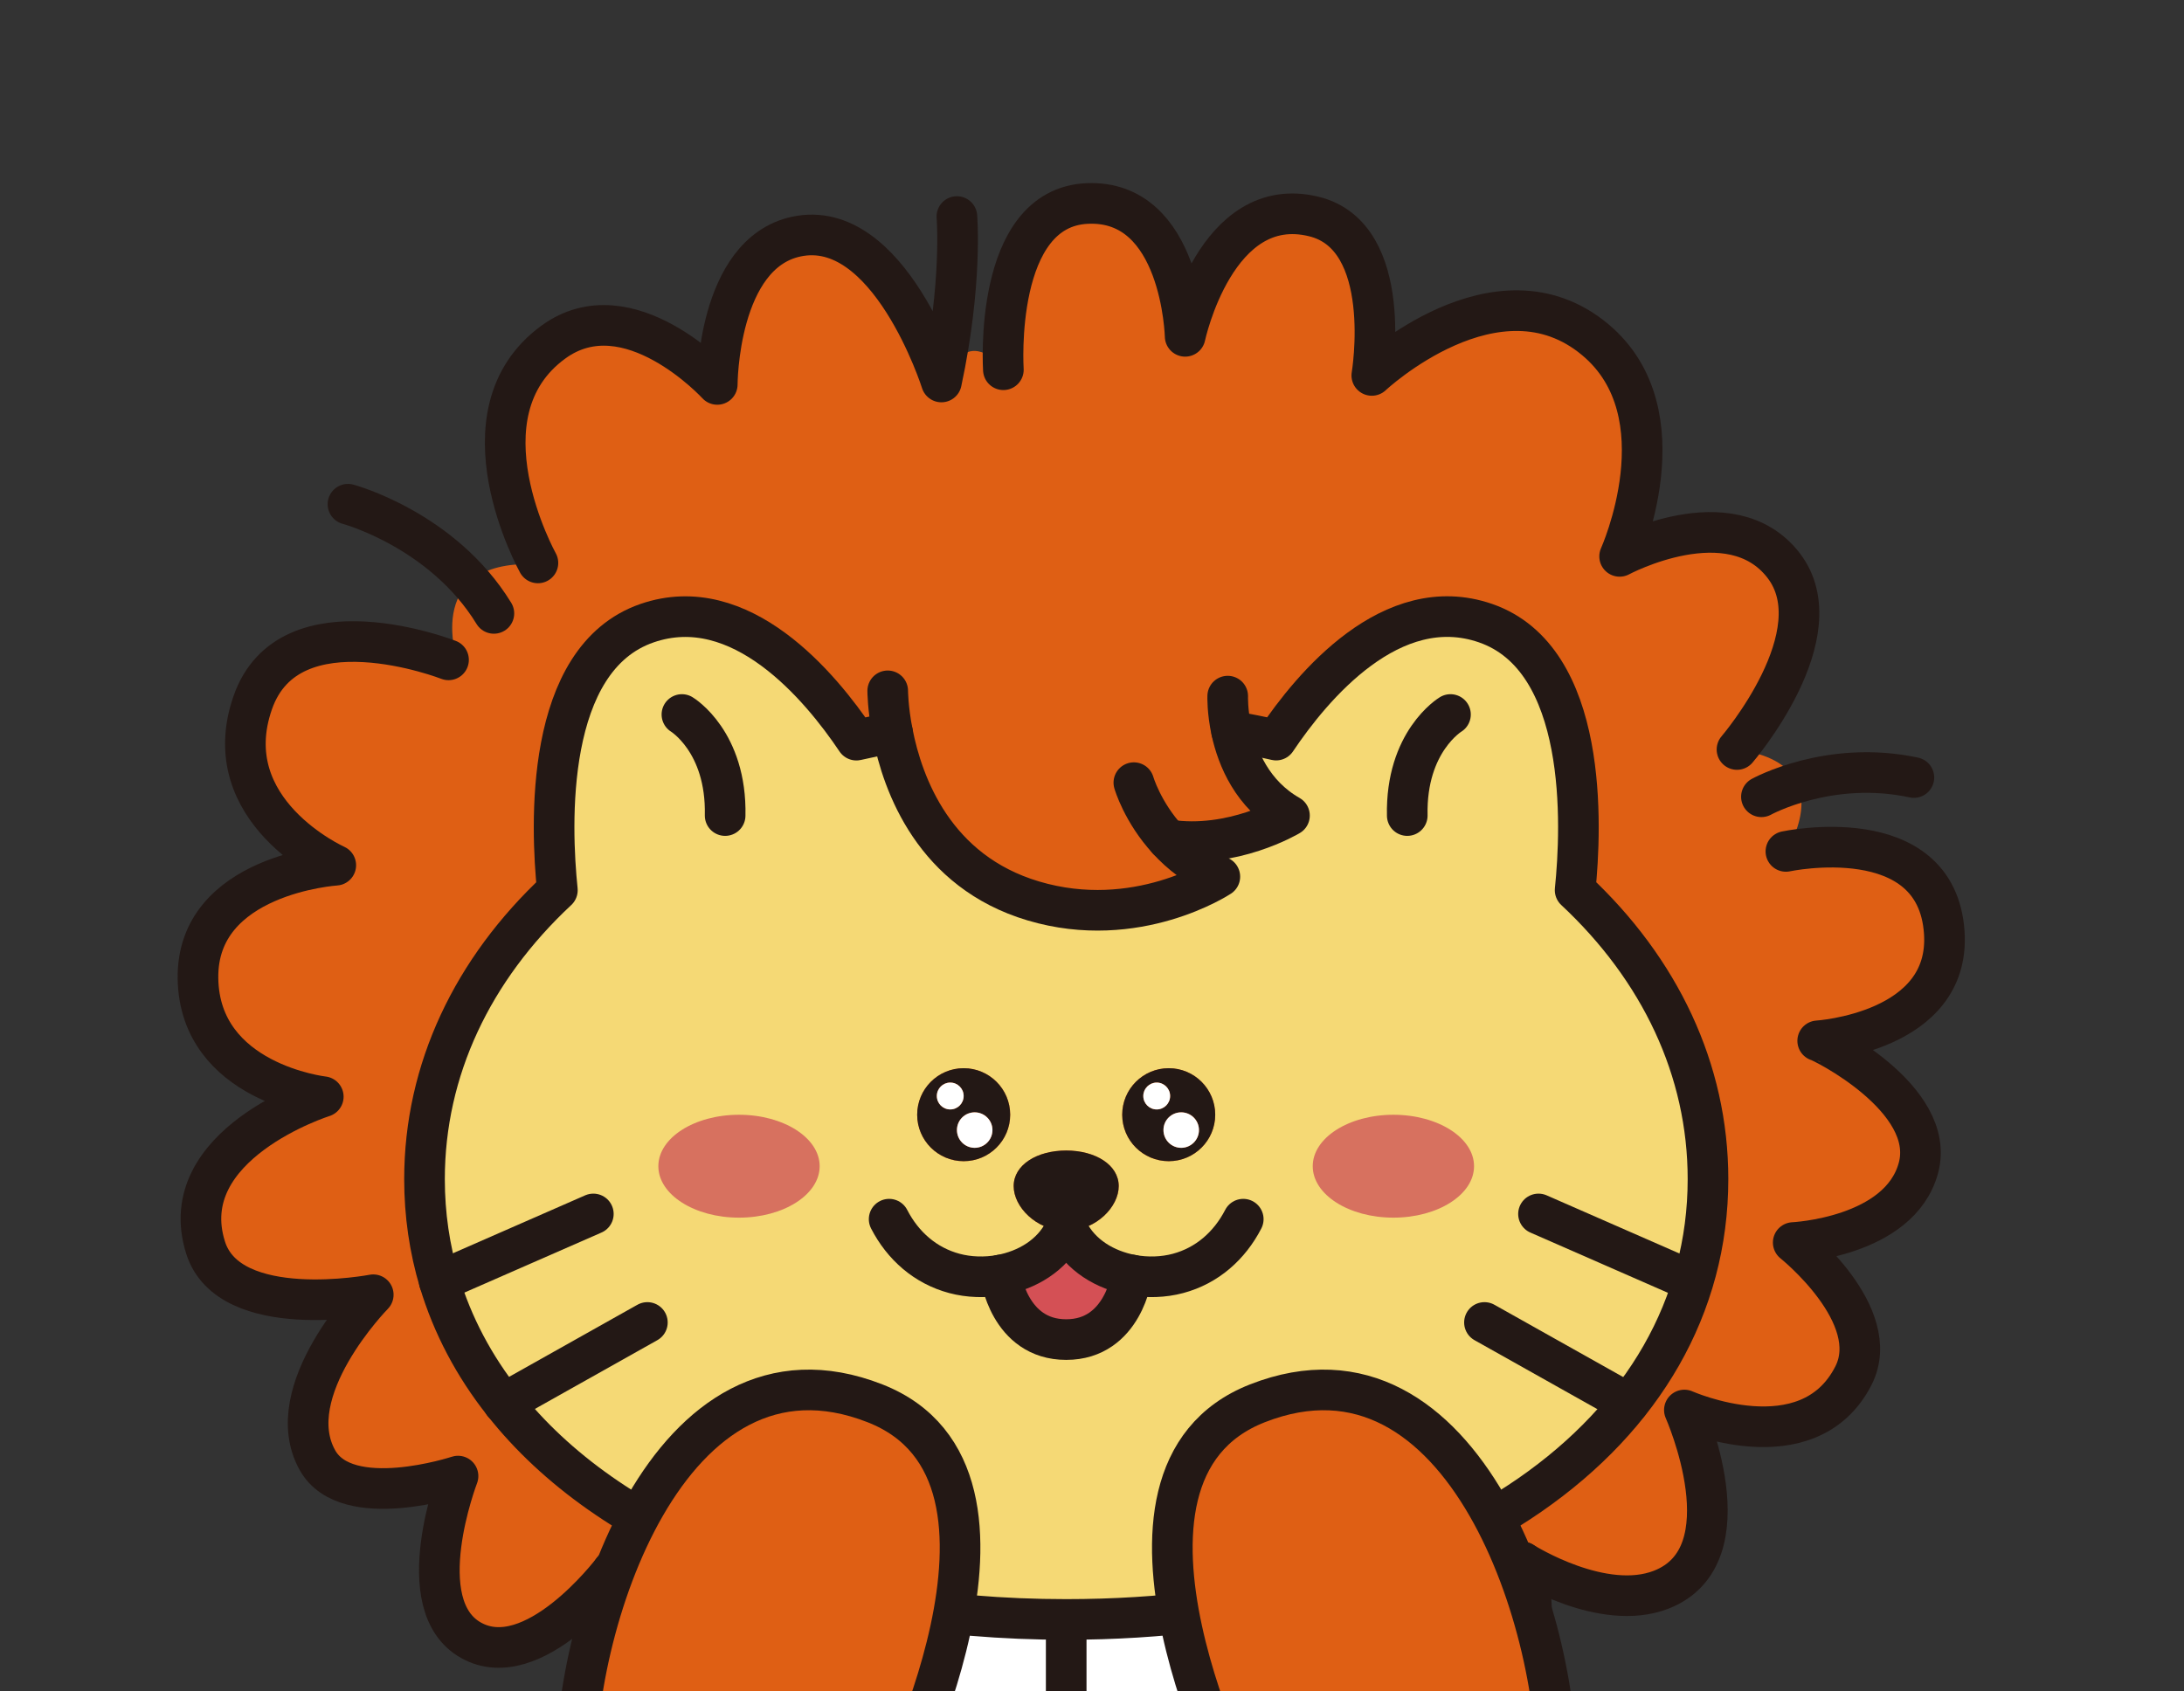 <svg width="430" height="333" viewBox="0 0 430 333" fill="none" xmlns="http://www.w3.org/2000/svg">
<rect x="0" y="0" width="430" height="333" fill="#333333" stroke="none"/>
<g clip-path="url(#clip0_3_239)">
<path d="M186.37 77.65C186.37 77.65 190.69 56.55 186.54 75.85C186.54 75.85 176.31 43.47 158.1 47.41C142.69 50.75 142.67 76.33 142.67 76.33C142.67 76.33 125.28 57.35 110.61 68.03C91.32 82.08 107.58 111.26 107.58 111.26C82.58 108.91 90.09 130.24 90.09 130.24C90.09 130.24 58.94 118.05 51.76 138.63C44.34 159.89 68.01 170.44 68.01 170.44C68.01 170.44 40.73 172.19 41.05 192.61C41.37 213.03 65.57 215.74 65.57 215.74C65.57 215.74 36.12 225.03 42.54 245.29C47.17 259.92 75.35 254.5 75.35 254.5C75.35 254.5 56.86 273.33 64.42 286.88C70.16 297.17 91.94 289.99 91.94 289.99C91.94 289.99 82.21 315.27 94.49 322.13C106.77 328.99 122.25 308.41 122.25 308.41C122.25 308.41 116.56 323.89 127.4 330.83C139.36 338.49 149.52 322.4 149.52 322.4L271.93 321.34C271.93 321.34 282.03 337.04 294.25 330.3C306.9 323.33 300.27 306.81 300.27 306.81C300.27 306.81 315.82 316.73 327.39 312.23C344.62 305.53 331.94 277.05 331.94 277.05C331.94 277.05 356.11 287.82 365.02 270.31C371.04 258.49 353.23 244.26 353.23 244.26C353.23 244.26 374.05 243.3 377.73 229.66C381.42 216.02 358.47 204.74 358.01 204.77C358.01 204.77 384.1 203.14 382.79 183.56C381.3 161.36 351.79 167.68 351.79 167.68C361.92 148.85 342.22 147.74 342.22 147.74C342.22 147.74 361.68 125.09 351.31 111.69C340.94 98.29 319.25 109.94 319.25 109.94C319.25 109.94 331.85 82.02 314.46 67.51C295.28 51.49 270.75 74.53 270.75 74.53C270.75 74.53 275.34 47.33 259.42 43.42C240.18 38.69 234.21 66.87 234.21 66.87C234.21 66.87 233.57 40.07 215.07 40.87C196.57 41.67 198.64 73.41 198.64 73.41C188.75 62.48 186.52 75.8 186.52 75.8L186.37 77.65Z" fill="#DF5F14"/>
<path d="M253.25 290.19H145.5V347.62H253.25V290.19Z" fill="white"/>
<path d="M222.86 251.07C217.59 250.11 212.7 247.18 210.3 242.36C215.83 242.16 220.26 237.67 220.26 233.57C220.26 229.36 215.63 226.56 209.92 226.56C204.2 226.56 199.58 229.36 199.58 233.57C199.58 237.68 204 242.17 209.54 242.36C207.14 247.18 202.25 250.1 196.98 251.07C196.98 251.07 198.62 263.79 209.92 263.79C221.22 263.79 222.86 251.07 222.86 251.07ZM99.12 276.34C93.34 269.04 89.07 261 86.48 252.34C84.56 245.94 83.57 239.21 83.57 232.22C83.57 210.68 93.04 190.9 109.73 175.32C108.43 162.74 107.07 129.72 127.4 122.73C145.84 116.38 161.5 135.17 168.6 145.77C170.94 145.23 173.32 144.74 175.73 144.3C177.73 154.61 183.97 171.62 203.44 177.43C223.79 183.5 240.17 172.65 240.17 172.65C235.77 170.8 232.43 168.13 229.93 165.39C242.63 167.37 253.88 160.62 253.88 160.62C246.56 156.45 243.64 149.33 242.47 144.01C245.44 144.53 248.37 145.12 251.23 145.77C258.34 135.17 274 116.38 292.43 122.73C312.76 129.72 311.4 162.74 310.1 175.32C326.8 190.9 336.26 210.69 336.26 232.22C336.26 282.47 284.88 318.93 209.91 318.93C159.49 318.92 119.73 302.43 99.12 276.34ZM239.26 219.51C239.26 214.46 235.16 210.35 230.11 210.35C225.05 210.35 220.95 214.46 220.95 219.51C220.95 224.56 225.05 228.66 230.11 228.66C235.16 228.66 239.26 224.57 239.26 219.51ZM198.89 219.51C198.89 214.46 194.79 210.35 189.73 210.35C184.68 210.35 180.58 214.46 180.58 219.51C180.58 224.56 184.68 228.66 189.73 228.66C194.79 228.66 198.89 224.57 198.89 219.51Z" fill="#F5D975"/>
<path d="M230.11 210.35C235.16 210.35 239.26 214.46 239.26 219.51C239.26 224.56 235.16 228.66 230.11 228.66C225.05 228.66 220.95 224.56 220.95 219.51C220.95 214.46 225.05 210.35 230.11 210.35ZM236.06 222.53C236.06 220.6 234.49 219.04 232.56 219.04C230.63 219.04 229.07 220.61 229.07 222.53C229.07 224.46 230.64 226.03 232.56 226.03C234.49 226.03 236.06 224.46 236.06 222.53ZM230.38 215.82C230.38 214.36 229.2 213.18 227.74 213.18C226.28 213.18 225.1 214.36 225.1 215.82C225.1 217.29 226.28 218.47 227.74 218.47C229.2 218.47 230.38 217.29 230.38 215.82Z" fill="#231815"/>
<path d="M232.56 219.04C234.49 219.04 236.06 220.61 236.06 222.53C236.06 224.46 234.49 226.03 232.56 226.03C230.63 226.03 229.07 224.46 229.07 222.53C229.06 220.6 230.63 219.04 232.56 219.04Z" fill="white"/>
<path d="M227.74 213.18C229.2 213.18 230.38 214.36 230.38 215.82C230.38 217.29 229.2 218.47 227.74 218.47C226.28 218.47 225.1 217.29 225.1 215.82C225.1 214.37 226.29 213.18 227.74 213.18Z" fill="white"/>
<path d="M222.86 251.07C222.86 251.07 221.22 263.79 209.92 263.79C198.61 263.79 196.98 251.07 196.98 251.07C202.25 250.11 207.14 247.18 209.54 242.36C209.67 242.37 209.8 242.37 209.92 242.37C210.05 242.37 210.18 242.37 210.3 242.36C212.71 247.19 217.6 250.11 222.86 251.07Z" fill="#D45055"/>
<path d="M209.92 226.56C215.63 226.56 220.26 229.36 220.26 233.57C220.26 237.68 215.83 242.17 210.3 242.36C210.16 242.09 210.04 241.81 209.92 241.53C209.8 241.81 209.67 242.08 209.54 242.36C204 242.16 199.58 237.67 199.58 233.57C199.58 229.36 204.2 226.56 209.92 226.56Z" fill="#231815"/>
<path d="M210.3 242.36C210.17 242.37 210.04 242.37 209.92 242.37C209.79 242.37 209.66 242.37 209.54 242.36C209.68 242.09 209.8 241.81 209.92 241.53C210.04 241.82 210.17 242.09 210.3 242.36Z" fill="#231815"/>
<path d="M189.73 210.35C194.79 210.35 198.89 214.46 198.89 219.51C198.89 224.56 194.79 228.66 189.73 228.66C184.68 228.66 180.58 224.56 180.58 219.51C180.58 214.46 184.68 210.35 189.73 210.35ZM195.4 222.53C195.4 220.6 193.83 219.04 191.9 219.04C189.97 219.04 188.41 220.61 188.41 222.53C188.41 224.46 189.98 226.03 191.9 226.03C193.83 226.03 195.4 224.46 195.4 222.53ZM189.73 215.82C189.73 214.36 188.55 213.18 187.09 213.18C185.63 213.18 184.45 214.36 184.45 215.82C184.45 217.29 185.63 218.47 187.09 218.47C188.55 218.47 189.73 217.29 189.73 215.82Z" fill="#231815"/>
<path d="M191.9 219.04C193.83 219.04 195.4 220.61 195.4 222.53C195.4 224.46 193.83 226.03 191.9 226.03C189.97 226.03 188.41 224.46 188.41 222.53C188.41 220.6 189.97 219.04 191.9 219.04Z" fill="white"/>
<path d="M187.09 213.18C188.55 213.18 189.73 214.36 189.73 215.82C189.73 217.29 188.55 218.47 187.09 218.47C185.63 218.47 184.45 217.29 184.45 215.82C184.45 214.37 185.63 213.18 187.09 213.18Z" fill="white"/>
<path d="M175.74 144.28C173.33 144.72 170.95 145.22 168.61 145.75C161.5 135.15 145.84 116.36 127.41 122.71C107.08 129.7 108.44 162.72 109.74 175.3C93.04 190.88 83.58 210.67 83.58 232.2C83.58 239.19 84.58 245.93 86.49 252.32C89.08 260.98 93.35 269.02 99.13 276.32C119.74 302.41 159.5 318.9 209.93 318.9C284.9 318.9 336.28 282.44 336.28 232.19C336.28 210.65 326.81 190.87 310.12 175.29C311.42 162.71 312.78 129.69 292.45 122.7C274.01 116.35 258.35 135.14 251.25 145.74C248.39 145.08 245.46 144.5 242.49 143.98" stroke="#231815" stroke-width="8" stroke-miterlimit="10" stroke-linecap="round" stroke-linejoin="round"/>
<path d="M116.82 239.05L86.48 252.34" stroke="#231815" stroke-width="8" stroke-miterlimit="10" stroke-linecap="round" stroke-linejoin="round"/>
<path d="M99.12 276.34L127.46 260.42" stroke="#231815" stroke-width="8" stroke-miterlimit="10" stroke-linecap="round" stroke-linejoin="round"/>
<path d="M302.91 239.05L333.25 252.34" stroke="#231815" stroke-width="8" stroke-miterlimit="10" stroke-linecap="round" stroke-linejoin="round"/>
<path d="M320.62 276.34L292.27 260.42" stroke="#231815" stroke-width="8" stroke-miterlimit="10" stroke-linecap="round" stroke-linejoin="round"/>
<path d="M134.26 140.7C134.26 140.7 143.09 146 142.77 160.6" stroke="#231815" stroke-width="8" stroke-miterlimit="10" stroke-linecap="round" stroke-linejoin="round"/>
<path d="M285.58 140.7C285.58 140.7 276.75 146 277.07 160.6" stroke="#231815" stroke-width="8" stroke-miterlimit="10" stroke-linecap="round" stroke-linejoin="round"/>
<path d="M209.92 241.54C209.8 241.82 209.67 242.09 209.54 242.37C207.14 247.19 202.25 250.11 196.98 251.08C193.94 251.63 190.78 251.53 187.9 250.76C182.18 249.23 177.75 245.31 175.06 240.08" stroke="#231815" stroke-width="8" stroke-miterlimit="10" stroke-linecap="round" stroke-linejoin="round"/>
<path d="M209.92 241.54C210.04 241.82 210.17 242.09 210.3 242.37C212.7 247.19 217.59 250.11 222.86 251.08C225.9 251.63 229.06 251.53 231.94 250.76C237.66 249.23 242.08 245.31 244.78 240.08" stroke="#231815" stroke-width="8" stroke-miterlimit="10" stroke-linecap="round" stroke-linejoin="round"/>
<path d="M223.24 154.12C223.24 154.12 224.9 159.89 229.93 165.37C232.43 168.11 235.77 170.78 240.17 172.63C240.17 172.63 223.79 183.48 203.44 177.41C183.97 171.61 177.74 154.59 175.73 144.28C174.78 139.42 174.78 136.04 174.78 136.04" stroke="#231815" stroke-width="8" stroke-miterlimit="10" stroke-linecap="round" stroke-linejoin="round"/>
<path d="M241.72 137.08C241.72 137.08 241.61 140.04 242.47 143.99C243.64 149.31 246.56 156.43 253.88 160.6C253.88 160.6 242.63 167.35 229.93 165.37" stroke="#231815" stroke-width="8" stroke-miterlimit="10" stroke-linecap="round" stroke-linejoin="round"/>
<path d="M68.51 99.29C68.51 99.29 87.13 104.27 97.24 120.79" stroke="#231815" stroke-width="8" stroke-miterlimit="10" stroke-linecap="round" stroke-linejoin="round"/>
<path d="M120.67 309.21C120.49 309.7 115.11 324.89 125.86 331.76C137.89 339.46 148.11 323.27 148.11 323.27" stroke="#231815" stroke-width="8" stroke-miterlimit="10" stroke-linecap="round" stroke-linejoin="round"/>
<path d="M88.31 129.94C88.31 129.94 56.97 117.67 49.76 138.37C42.3 159.76 66.11 170.38 66.11 170.38C66.11 170.38 38.66 172.14 38.98 192.69C39.3 213.23 63.65 215.96 63.65 215.96C63.65 215.96 34.03 225.31 40.48 245.69C45.13 260.41 73.49 254.96 73.49 254.96C73.49 254.96 54.88 273.9 62.5 287.54C68.28 297.89 90.18 290.67 90.18 290.67C90.18 290.67 80.39 316.11 92.75 323.01C104.94 329.82 120.25 309.76 120.66 309.22" stroke="#231815" stroke-width="8" stroke-miterlimit="10" stroke-linecap="round" stroke-linejoin="round"/>
<path d="M188.4 42.64C188.4 42.64 189.52 55.79 185.35 75.22C185.35 75.22 175.06 42.64 156.74 46.6C141.23 49.96 141.22 75.7 141.22 75.7C141.22 75.7 123.73 56.6 108.96 67.36C89.55 81.49 105.91 110.85 105.91 110.85" stroke="#231815" stroke-width="8" stroke-miterlimit="10" stroke-linecap="round" stroke-linejoin="round"/>
<path d="M197.55 72.81C197.55 72.81 195.46 40.87 214.08 40.07C232.7 39.27 233.34 66.23 233.34 66.23C233.34 66.23 239.34 37.88 258.7 42.64C274.71 46.57 270.09 73.93 270.09 73.93C270.09 73.93 294.76 50.76 314.06 66.87C331.56 81.47 318.88 109.56 318.88 109.56C318.88 109.56 340.7 97.85 351.14 111.32C361.57 124.8 341.99 147.59 341.99 147.59" stroke="#231815" stroke-width="8" stroke-miterlimit="10" stroke-linecap="round" stroke-linejoin="round"/>
<path d="M346.8 156.9C346.8 156.9 360.13 149.52 376.82 153.11" stroke="#231815" stroke-width="8" stroke-miterlimit="10" stroke-linecap="round" stroke-linejoin="round"/>
<path d="M299.79 307.61C299.99 308.13 306.24 324.33 293.72 331.24C281.42 338.01 271.26 322.22 271.26 322.22" stroke="#231815" stroke-width="8" stroke-miterlimit="10" stroke-linecap="round" stroke-linejoin="round"/>
<path d="M351.62 167.66C351.62 167.66 381.3 161.3 382.8 183.63C384.13 203.33 357.88 204.96 357.88 204.96C358.34 204.93 381.42 216.27 377.71 230C374 243.72 353.06 244.68 353.06 244.68C353.06 244.68 370.98 258.98 364.92 270.89C355.95 288.5 331.63 277.66 331.63 277.66C331.63 277.66 344.39 306.31 327.05 313.05C315.57 317.51 300.2 307.86 299.78 307.6C299.77 307.59 299.77 307.59 299.77 307.59" stroke="#231815" stroke-width="8" stroke-miterlimit="10" stroke-linecap="round" stroke-linejoin="round"/>
<path d="M196.98 251.07C196.98 251.07 198.62 263.79 209.92 263.79C221.22 263.79 222.86 251.07 222.86 251.07" stroke="#231815" stroke-width="8" stroke-miterlimit="10" stroke-linecap="round" stroke-linejoin="round"/>
<path d="M174.88 354.88C174.88 354.88 208.38 290.49 172.27 276.34C131.49 260.36 112.16 320.98 113.41 351.14C113.92 363.33 119.18 375.54 132.68 377.06" fill="#DF5F14"/>
<path d="M174.88 354.88C174.88 354.88 208.38 290.49 172.27 276.34C131.49 260.36 112.16 320.98 113.41 351.14C113.92 363.33 119.18 375.54 132.68 377.06" stroke="#231815" stroke-width="8" stroke-miterlimit="10"/>
<path d="M244.96 354.88C244.96 354.88 211.46 290.49 247.57 276.34C288.35 260.36 307.68 320.98 306.43 351.14C305.92 363.33 300.66 375.54 287.16 377.06" fill="#DF5F14"/>
<path d="M244.96 354.88C244.96 354.88 211.46 290.49 247.57 276.34C288.35 260.36 307.68 320.98 306.43 351.14C305.92 363.33 300.66 375.54 287.16 377.06" stroke="#231815" stroke-width="8" stroke-miterlimit="10"/>
<path d="M209.92 318.93V373.88" stroke="#231815" stroke-width="8" stroke-miterlimit="10" stroke-linecap="round" stroke-linejoin="round"/>
<path d="M145.5 239.78C154.27 239.78 161.38 235.245 161.38 229.65C161.38 224.055 154.27 219.52 145.5 219.52C136.729 219.52 129.62 224.055 129.62 229.65C129.62 235.245 136.729 239.78 145.5 239.78Z" fill="#D7715F"/>
<path d="M274.34 239.78C283.11 239.78 290.22 235.245 290.22 229.65C290.22 224.055 283.11 219.52 274.34 219.52C265.57 219.52 258.46 224.055 258.46 229.65C258.46 235.245 265.57 239.78 274.34 239.78Z" fill="#D7715F"/>
</g>
<defs>
<clipPath id="clip0_3_239">
<rect width="429.96" height="381.04" fill="white"/>
</clipPath>
</defs>
</svg>
